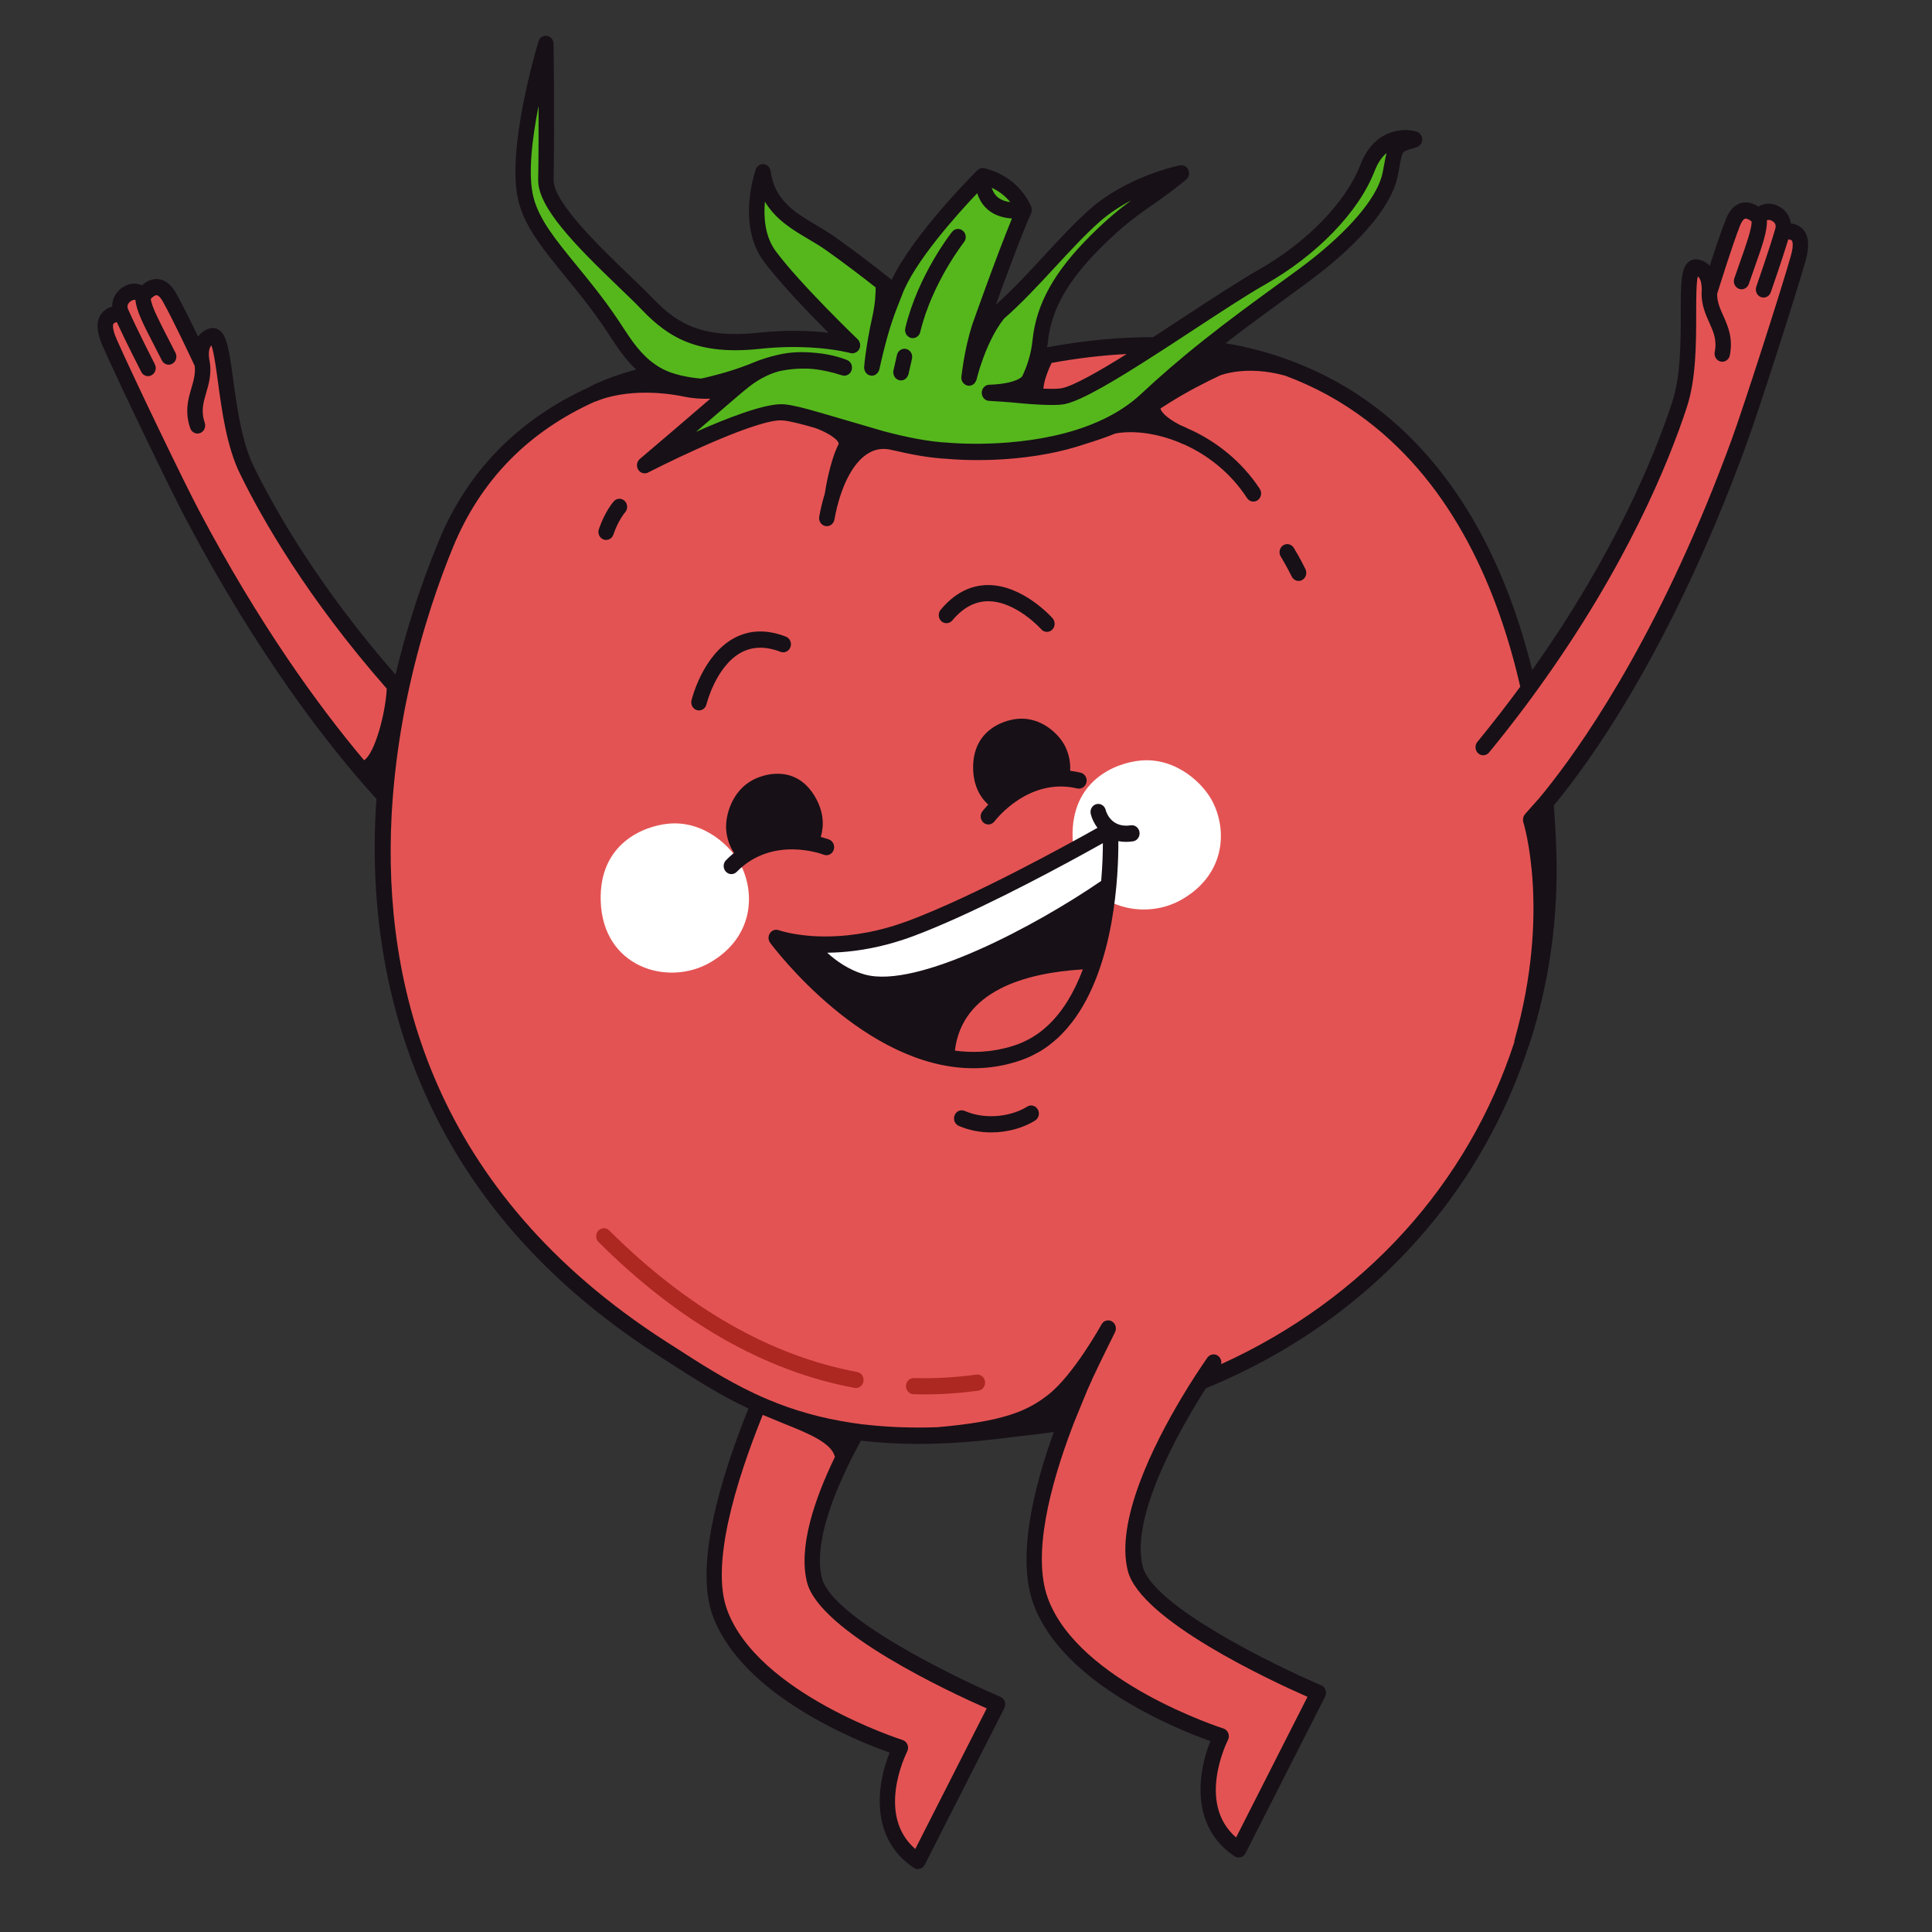 <svg width="420" height="420" viewBox="0 0 420 420" fill="none" xmlns="http://www.w3.org/2000/svg">
<rect x="0" y="0" width="420" height="420" fill="#333333" stroke="none"/>
<path d="M300.37 31.905C299.074 33.006 298.034 34.553 297.272 36.527C294.016 44.992 285.197 54.091 274.269 60.282C270.29 62.536 264.588 66.275 258.551 70.233L253.334 73.64L250.731 75.333C243.575 79.945 234.894 85.335 231.162 86.114C231.073 86.135 230.964 86.156 230.846 86.166C230.301 86.249 229.549 86.281 228.599 86.281C227.777 86.281 226.886 86.249 226.025 86.208C225.332 86.177 224.659 86.135 224.046 86.083C223.57 86.052 223.135 86.01 222.779 85.979C222.393 85.948 222.086 85.917 221.898 85.907L221.818 85.876H221.66C221.195 85.823 220.621 85.772 220.007 85.72C219.265 85.657 218.473 85.605 217.73 85.553C216.305 85.46 215.117 85.387 215.107 85.387C215.226 85.387 215.682 85.367 215.682 85.367C216.315 85.346 216.968 85.294 217.612 85.211C218.324 85.117 218.938 85.024 219.502 84.889C221.294 84.494 222.6 83.891 223.363 83.112L223.57 82.915L223.689 82.656C223.996 82.032 224.283 81.378 224.55 80.703L224.58 80.599C224.808 80.007 225.025 79.384 225.213 78.74L225.332 78.345C225.481 77.815 225.609 77.296 225.718 76.776L225.768 76.548C225.926 75.717 226.045 74.938 226.124 74.159C226.886 66.722 230.648 60.012 238.329 52.388C242.129 48.617 244.782 46.54 246.881 45.013L245.168 41.99C242.417 43.434 239.991 45.075 237.962 46.872C234.795 49.666 231.578 53.146 228.163 56.833C224.778 60.5 220.937 64.655 217.196 67.906L217.077 68.01L216.978 68.135C214.514 71.24 212.821 75.312 211.831 78.168C211.564 78.958 211.346 79.654 211.168 80.246C210.891 81.191 210.732 81.845 210.683 82.043V81.97C210.762 81.357 210.841 80.775 210.921 80.215C211.514 76.091 212.237 73.432 212.87 71.355C212.88 71.344 212.91 71.251 212.91 71.251L212.94 71.147C213.85 68.571 218.404 55.764 221.531 48.191L222.412 46.052L223.669 46.208L220.898 42.79C219.651 41.253 218.087 40.048 216.275 39.207L212.831 37.607L213.999 41.357C214.019 41.419 214.038 41.471 214.058 41.523C214.048 41.492 214.029 41.461 214.019 41.429L213.157 38.739L211.247 40.754C206.189 46.083 197.36 56.054 194.559 63.429L194.519 63.492L194.499 63.564L194.43 63.72L194.42 63.793L194.024 64.79C192.955 67.48 191.748 70.513 190.253 76.735C190.124 77.285 189.986 77.857 189.857 78.469C189.748 78.927 189.531 79.903 189.531 79.903C189.531 79.851 189.56 79.436 189.649 78.688C189.699 78.251 189.768 77.691 189.857 77.015C190.204 74.574 190.699 71.853 191.342 68.934C191.956 66.119 192.045 63.678 192.035 62.474V61.601L191.372 61.071C188.669 58.942 184.581 55.795 180.404 52.845C179.227 52.024 177.979 51.287 176.663 50.508C173.297 48.514 169.813 46.447 167.705 42.915L165.082 38.5L164.617 43.684C164.181 48.555 165.122 52.699 167.329 55.691C172.605 62.816 185.195 74.938 185.334 75.063C185.334 75.063 184.562 74.844 183.057 74.564C180.84 74.159 177.217 73.681 172.535 73.681C170.071 73.681 167.557 73.816 165.062 74.086C163.221 74.284 161.469 74.377 159.856 74.377C150.532 74.377 145.434 71.043 140.663 66.036C139.367 64.676 137.654 63.035 135.674 61.134C126.667 52.502 118.6 44.317 118.679 39.134C118.749 34.418 118.778 28.986 118.768 22.993L115.443 22.629C113.582 32.019 113.215 39.009 114.364 43.424C115.72 48.628 119.402 53.115 124.054 58.807C126.816 62.193 129.943 66.016 132.992 70.555C133.279 70.981 133.566 71.417 133.853 71.863L133.952 72.009C135.882 74.969 138.07 78.324 141.514 80.703L141.603 80.765C142.385 81.295 143.148 81.731 143.89 82.074L144.009 82.136C144.731 82.458 145.503 82.749 146.285 82.978C146.691 83.092 147.087 83.196 147.503 83.289L147.641 83.331C149.077 83.673 150.621 83.912 152.224 84.058L152.462 84.079L152.699 84.037C153.056 83.954 153.828 83.788 154.877 83.528C155.491 83.372 156.213 83.185 156.995 82.967C157.648 82.79 158.341 82.593 159.074 82.365C159.925 82.105 160.806 81.814 161.707 81.492C162.726 81.129 163.617 80.786 164.458 80.433C165.349 80.059 166.25 79.737 167.24 79.446C167.834 79.269 168.418 79.103 169.051 78.968C170.684 78.532 172.436 78.314 174.258 78.314C174.891 78.314 175.544 78.335 176.247 78.397C179.761 78.594 182.295 79.436 183.225 79.778C183.394 79.851 183.503 79.893 183.542 79.913C181.275 79.186 179.088 78.698 177.009 78.469C176.247 78.407 175.465 78.366 174.683 78.366C172.812 78.366 170.942 78.563 169.051 78.978C164.914 80.079 162.261 82.282 160.301 83.902L150.264 92.513L151.977 95.494C162.914 90.643 167.745 89.625 169.863 89.625C170.021 89.625 170.17 89.625 170.318 89.646C172.268 89.823 175.079 90.602 177.672 91.349L191.718 95.463C197.598 97 202.171 97.81 206.12 97.997C206.14 97.997 208.476 98.236 212.197 98.236C217.849 98.236 226.282 97.696 234.379 95.151C236.636 94.445 238.804 93.593 240.813 92.617C244.05 91.038 246.871 89.127 249.177 86.956C250.187 86.01 251.206 85.076 252.226 84.162C254.344 82.261 256.561 80.35 258.818 78.48C259.461 77.94 260.114 77.421 260.758 76.891C261.362 76.403 262.698 75.333 262.698 75.333C268.36 70.835 273.794 66.888 278.159 63.72C281.772 61.092 284.89 58.828 287.196 56.948C293.343 51.941 300.945 44.546 302.241 37.742L302.528 36.194C302.716 35.197 302.875 34.387 303.043 33.733L304.389 28.508L300.37 31.905ZM195.974 80.62L195.865 80.931L196.311 78.947L195.865 80.921C195.905 80.775 195.954 80.661 195.974 80.62ZM198.429 71.749C201.082 60.677 207.971 51.889 208.268 51.526C208.189 51.619 201.082 60.708 198.429 71.749ZM215.404 43.829C215.394 43.829 215.394 43.808 215.385 43.798C215.394 43.819 215.414 43.839 215.424 43.85C215.424 43.85 215.414 43.839 215.404 43.829ZM214.622 42.78C214.613 42.759 214.603 42.749 214.593 42.738C214.603 42.749 214.613 42.759 214.622 42.78Z" fill="#55B71C"/>
<path d="M226.758 86.239L224.986 86.166L225.154 84.328C225.293 82.624 225.956 80.537 227.104 78.106L227.48 77.306L228.322 77.15C234.023 76.132 239.586 75.468 244.852 75.208L245.792 78.47C238.17 83.237 233.667 85.595 231.172 86.114C230.628 86.229 229.846 86.291 228.727 86.291C228.124 86.291 227.451 86.27 226.758 86.239ZM85.748 149.787C85.52 154.606 83.353 164.692 79.997 166.79L78.809 167.538L77.879 166.437C65.021 151.137 52.886 132.794 41.84 111.916C38.405 105.445 26.953 81.617 23.815 74.429C22.825 72.175 22.627 70.513 23.221 69.495C23.528 68.934 24.122 68.54 24.993 68.311L26.319 67.968L26.715 68.841C26.616 68.623 26.319 67.958 26.319 67.958L26.309 67.927C25.785 66.68 25.973 64.977 27.616 63.928C28.121 63.595 28.655 63.429 29.19 63.429C29.427 63.429 29.655 63.46 29.883 63.533L31.021 63.855L31.08 64.613L31.061 64.312L31.575 63.751C32.139 63.149 33.02 62.422 34.04 62.422H34.198C35.168 62.505 36.049 63.242 36.831 64.634C38.999 68.477 42.73 76.423 43.829 78.76L43.948 79.01L43.908 78.823V78.802C43.72 77.929 43.315 75.26 44.819 73.795L46.601 72.071L47.511 74.439C48.075 75.914 48.511 78.937 49.036 82.739C49.867 88.888 50.906 96.543 53.618 102.11C58.795 112.695 68.486 129.345 85.312 148.509L85.788 149.06L85.748 149.787ZM44.007 79.654C44.027 79.965 44.047 80.277 44.047 80.568C44.057 80.277 44.027 79.965 44.007 79.654ZM43.958 79.072L43.978 79.197C43.968 79.165 43.978 79.134 43.968 79.103L43.958 79.072ZM43.958 81.773C43.988 81.513 44.007 81.233 44.017 80.962C44.007 81.233 43.988 81.513 43.958 81.773ZM43.75 82.926C43.79 82.728 43.819 82.52 43.859 82.323C43.819 82.52 43.79 82.728 43.75 82.926ZM42.889 92.367C41.909 89.365 42.572 87.091 43.215 84.899C43.225 84.868 43.235 84.837 43.245 84.806C43.235 84.837 43.225 84.858 43.215 84.889C42.542 87.195 41.909 89.365 42.889 92.367ZM32.001 68.124C32.694 69.796 33.733 71.811 34.921 74.117C35.475 75.187 36.069 76.319 36.673 77.524C36.069 76.33 35.485 75.198 34.931 74.128C33.684 71.708 32.674 69.713 32.001 68.124ZM27.567 70.679C29.22 74.18 31.437 78.553 32.04 79.747C31.476 78.636 29.229 74.211 27.567 70.679ZM390.909 56.158C388.771 63.73 380.635 89.012 378.101 95.941C363.372 136.304 347.04 160.464 338.607 171.267C338.083 171.952 337.568 172.607 337.093 173.189C336.578 173.822 336.113 174.383 335.687 174.892L332.797 178.143L332.777 178.205C333.124 179.4 338.746 198.813 330.867 226.567V226.868L330.778 227.149C320.503 258.663 297.54 283.883 266.133 298.165L263.163 299.515L263.826 296.191L263.48 296.679C263.064 297.292 262.292 298.414 261.322 299.91C260.837 300.647 260.313 301.468 259.748 302.382C259.283 303.13 258.798 303.93 258.293 304.771C252.859 313.859 244.149 330.655 246.801 341.032C248.811 348.895 267.796 359.739 284.89 367.259L286.582 368.007L269.231 402.17L267.647 400.799C258.036 392.479 265.163 378.051 265.469 377.438C264.143 377.023 233.182 366.979 226.243 348.105C223.204 339.848 224.986 326.895 231.548 309.601L231.954 308.531L233.122 305.664C233.676 304.303 234.31 302.777 234.835 301.541C235.231 300.606 235.626 299.712 236.012 298.861C237.428 295.838 240.318 289.98 240.833 288.951V288.941C240.13 290.198 234.379 300.294 228.866 304.615C223.996 308.437 218.572 310.754 203.863 312.021C202.418 312.073 201.092 312.094 199.795 312.094C196.014 312.094 192.352 311.907 188.897 311.554L188.422 311.502C187.957 311.45 187.482 311.398 187.016 311.346L186.908 311.325C186.452 311.273 186.017 311.211 185.571 311.138L185.165 311.086C178.494 310.089 172.436 308.417 166.537 305.955C165.973 305.716 165.448 305.498 164.943 305.28L164.805 305.207C164.379 305.031 163.874 304.781 163.36 304.542C156.956 301.541 151.314 297.905 145.86 294.394L143.949 293.158C90.717 258.995 81.67 211.205 83.462 177.136L83.471 176.897C83.511 176.17 83.561 175.442 83.61 174.705L83.62 174.518C83.669 173.791 83.729 173.043 83.788 172.306L85.471 172.337L83.798 172.181C84.293 166.24 85.134 160.184 86.282 154.17L86.787 151.604C86.916 151.023 87.223 149.558 87.223 149.558C90.182 136.003 94.142 125.045 96.953 118.241C103.09 103.346 113.76 92.398 128.686 85.689L128.894 85.595L129.102 85.564C129.548 85.356 133.576 83.601 140.406 83.601C143.247 83.601 146.196 83.912 149.176 84.525C150.522 84.795 151.977 84.941 153.481 84.941C153.778 84.941 154.075 84.93 154.362 84.92L159.321 84.754L155.481 88.046C151.472 91.484 141.94 99.649 140.148 101.144C140.376 101.03 162.677 89.615 169.724 89.615C169.942 89.615 170.14 89.625 170.328 89.646C171.872 89.791 174.05 90.29 177.593 91.329C177.87 91.422 182.859 93.105 183.829 95.608C184.077 96.242 184.047 96.886 183.73 97.509C181.998 100.905 181.048 106.94 180.949 107.615L180.929 107.74C182.463 102.806 184.779 99.098 187.561 97.249C188.966 96.304 190.491 95.837 192.084 95.837C192.846 95.837 193.628 95.941 194.43 96.148L194.499 96.159C199.082 97.239 202.844 97.841 206.08 97.997C206.595 98.049 208.941 98.267 212.494 98.267C218.334 98.267 227.045 97.675 235.339 94.871C237.903 94.081 240.011 93.344 241.833 92.606L241.971 92.544L242.12 92.513C242.219 92.492 242.525 92.45 242.525 92.45C243.575 92.274 244.663 92.191 245.782 92.191C249.326 92.191 253.166 92.991 256.888 94.507C257.204 94.653 257.452 94.767 257.709 94.871L257.848 94.912L257.957 94.954C257.779 94.871 257.591 94.787 257.412 94.715C256.987 94.497 256.502 94.268 255.848 93.988L255.72 93.925C252.275 92.139 251.127 90.591 250.771 89.615C250.672 89.355 250.642 89.147 250.622 89.023L250.484 87.891L251.404 87.299C252.097 86.852 252.82 86.384 253.621 85.886C257.967 83.206 261.589 81.409 264.569 79.996C264.767 79.913 267.469 78.844 271.834 78.844C274.437 78.844 277.11 79.217 279.782 79.955L279.911 79.996C286.454 82.417 292.571 85.772 298.074 89.947C314.584 102.505 326.046 122.323 332.124 148.862L332.302 149.672C332.46 149.454 332.619 149.246 332.777 149.028C352.306 122.085 361.423 99.212 365.115 87.974C367.055 82.074 367.065 74.335 367.065 68.124C367.065 64.281 367.094 61.217 367.451 59.679L368.035 57.197L370.034 58.651C371.707 59.856 371.667 62.598 371.608 63.471L371.588 63.793C371.588 66.016 372.36 67.729 373.102 69.391C374.043 71.49 375.023 73.66 374.419 76.808C375.023 73.66 374.092 71.583 373.112 69.391C372.39 67.792 371.647 66.14 371.608 63.969L371.598 63.668L371.687 63.388C372.231 61.632 375.023 52.668 376.705 48.389C377.309 46.872 378.101 46 379.071 45.803C379.2 45.782 379.358 45.761 379.516 45.761C380.427 45.761 381.268 46.311 381.823 46.769L382.387 47.236L382.357 46.769L383.426 46.28C383.763 46.124 384.129 46.041 384.495 46.041C384.911 46.041 385.327 46.145 385.742 46.332C387.277 47.028 387.989 48.482 387.583 50.072L387.504 50.362L387.484 50.394C387.425 50.612 387.356 50.851 387.287 51.09L387.574 50.134L388.93 50.279C389.83 50.383 390.464 50.684 390.86 51.224C391.563 52.139 391.582 53.8 390.909 56.158ZM381.664 52.191C381.219 53.665 380.605 55.431 379.873 57.488C379.813 57.644 379.764 57.799 379.705 57.955C379.764 57.799 379.823 57.644 379.873 57.488C380.576 55.504 381.199 53.728 381.664 52.191ZM241.427 180.719L243.436 181.124C243.872 181.218 244.327 181.259 244.792 181.259C245.198 181.259 245.624 181.228 246.069 181.155C245.643 181.218 245.228 181.249 244.832 181.249C242.714 181.249 241.169 180.366 240.14 179.192L241.15 180.522L239.378 181.519C233.35 184.905 212.534 196.403 198.063 201.815C197.509 202.033 196.954 202.22 196.4 202.407C196.4 202.407 195.083 202.843 194.786 202.937C194.786 202.937 193.49 203.321 193.213 203.394C192.936 203.477 192.648 203.55 192.371 203.622L191.708 203.799C191.382 203.872 191.075 203.944 190.778 204.017L190.283 204.131C189.917 204.204 189.56 204.287 189.214 204.349L189.016 204.391C185.749 205.025 182.562 205.336 179.454 205.336C172.921 205.336 168.932 203.944 168.764 203.892L168.754 203.882C169.536 204.942 185.551 226.173 205.675 229.901L205.932 228.063C207.357 216.668 217.473 210.083 235.201 208.982H235.25L237.814 208.972C241.16 198.564 241.466 187.294 241.437 182.869L241.427 180.719ZM229.242 223.939C233.073 220.242 235.706 215.204 237.517 209.875L236.953 211.381C235.498 215.287 233.676 218.642 231.548 221.353C231.182 221.81 230.816 222.246 230.44 222.672L230.321 222.807C229.915 223.254 229.49 223.69 229.054 224.106L228.955 224.209C228.559 224.573 228.153 224.936 227.728 225.279L227.619 225.362C227.757 225.258 227.896 225.155 228.025 225.04C228.262 224.843 228.5 224.635 228.727 224.428C228.896 224.272 229.074 224.106 229.242 223.939ZM223.175 228.105L223.066 228.156C223.085 228.146 223.175 228.105 223.175 228.105ZM215.474 244.412C213.801 244.412 212.188 244.184 210.663 243.716C212.197 244.184 213.811 244.422 215.484 244.422C218.641 244.422 221.799 243.571 224.164 242.085C221.809 243.56 218.641 244.412 215.474 244.412ZM225.253 227.024C225.58 226.837 225.887 226.619 226.193 226.411C225.788 226.692 225.362 226.962 224.926 227.211L225.253 227.024ZM226.322 226.328C226.441 226.256 226.56 226.183 226.678 226.1C226.787 226.017 226.896 225.934 227.005 225.851L227.223 225.674C227.352 225.58 227.48 225.477 227.609 225.373C227.223 225.695 226.777 226.017 226.322 226.328ZM207.357 230.14L205.744 229.912C207.674 230.265 209.624 230.473 211.613 230.473C214.108 230.473 216.592 230.161 219.017 229.538C219.087 229.517 219.166 229.496 219.245 229.476C219.096 229.507 218.948 229.538 218.948 229.538C218.512 229.652 218.067 229.756 217.632 229.85L216.998 229.964C216.563 230.047 216.127 230.109 215.691 230.172L215.127 230.244C214.632 230.296 214.137 230.338 213.643 230.369L213.286 230.39C212.742 230.421 212.197 230.431 211.653 230.431C210.228 230.431 208.783 230.338 207.357 230.14ZM230.875 169.148L230.974 167.465C231.053 166.001 230.757 164.505 230.113 163.144C229.163 161.15 226.144 157.992 222.096 157.992C221.858 157.992 221.62 158.003 221.373 158.023C219.977 158.148 213.019 159.197 213.237 167.174C213.306 169.875 214.217 172.036 215.919 173.573L217.285 174.809C217.285 174.809 216.008 176.17 215.998 176.18C218.196 173.843 223.442 169.221 230.598 169.221C231.529 169.221 232.459 169.293 233.389 169.449C233.083 169.397 232.776 169.356 232.469 169.325L230.875 169.148ZM214.82 128.94C214.82 128.94 214.395 128.95 214.266 128.961C214.395 128.95 214.82 128.94 214.82 128.94C221.541 128.94 227.371 135.359 227.589 135.598C227.371 135.359 221.561 128.94 214.82 128.94ZM169.318 139.711C167.923 139.265 166.567 139.036 165.28 139.036C163.686 139.036 162.162 139.389 160.737 140.085C162.152 139.4 163.686 139.046 165.3 139.046C166.587 139.046 167.933 139.275 169.318 139.711ZM159.539 187.73C162.924 184.562 167.27 182.89 172.169 182.89C174.307 182.89 176.158 183.202 177.494 183.513L176.267 183.191L176.831 181.394C177.524 179.151 177.227 176.814 175.94 174.466C174.317 171.475 171.991 169.969 169.031 169.969C166.874 169.969 165.112 170.758 164.449 171.101C160.707 173.053 159.321 177.624 159.539 180.252C159.658 181.768 160.153 183.202 160.945 184.417L161.855 185.788L160.598 186.816C160.232 187.107 159.876 187.408 159.539 187.73ZM134.655 110.181C134.655 110.191 134.566 110.295 134.417 110.482C134.556 110.306 134.635 110.202 134.655 110.191V110.181ZM177.069 343.535C175.554 337.646 177.613 328.651 182.998 317.526L183.285 316.934L183.126 316.3C182.176 312.333 176.881 310.203 170.754 307.731C169.665 307.295 168.556 306.838 167.428 306.36C167.091 306.225 166.765 306.09 166.438 305.955L164.914 305.311L164.27 306.9C155.995 327.415 153.382 342.122 156.51 350.619C163.449 369.482 194.41 379.526 195.727 379.942C195.42 380.554 188.303 394.992 197.914 403.312L199.488 404.683L216.85 370.521L215.147 369.773C198.063 362.242 179.078 351.398 177.069 343.535Z" fill="#E45353"/>
<path d="M161.202 188.353C164.359 194.991 163.33 204.162 154.224 209.325C145.107 214.487 130.973 210.28 130.587 195.77C130.25 183.357 139.941 179.556 145.355 179.057C153.115 178.34 159.173 184.095 161.202 188.353ZM247.94 165.336C242.525 165.834 232.835 169.636 233.172 182.059C233.558 196.559 247.702 200.766 256.809 195.604C265.925 190.441 266.954 181.27 263.787 174.632C261.758 170.374 255.7 164.619 247.94 165.336Z" fill="white"/>
<path d="M200.973 303.13C200.171 303.13 199.379 303.119 198.577 303.088C197.657 303.067 196.924 302.257 196.944 301.281C196.974 300.336 197.716 299.577 198.627 299.577C198.637 299.577 198.657 299.577 198.667 299.577C203.141 299.702 207.714 299.453 212.267 298.829C213.177 298.694 214.029 299.39 214.147 300.356C214.266 301.312 213.613 302.195 212.702 302.32C208.783 302.86 204.853 303.13 200.973 303.13ZM187.709 300.294C187.868 299.338 187.264 298.424 186.343 298.258C167.576 294.758 149.433 284.402 132.438 267.482C131.765 266.806 130.706 266.838 130.062 267.544C129.429 268.25 129.458 269.362 130.132 270.026C147.612 287.435 166.329 298.102 185.759 301.717C185.858 301.738 185.957 301.748 186.056 301.748C186.858 301.748 187.561 301.146 187.709 300.294Z" fill="#AD2821"/>
<path d="M241.437 180.366V183.305C241.427 185.196 241.357 188.177 241.061 191.667L240.991 192.508L240.318 192.976C229.678 200.288 205.882 214.072 191.817 214.072C190.283 214.072 188.877 213.905 187.66 213.573C183.74 212.503 180.672 210.218 178.771 208.483L174.832 205.399L179.811 205.357C184.027 205.315 188.363 204.703 192.718 203.539L193.044 203.446C193.708 203.259 194.361 203.061 195.034 202.854L195.638 202.667C196.439 202.407 197.241 202.127 198.073 201.815C209.96 197.369 226.174 188.79 234.785 184.064C236.448 183.15 237.873 182.36 238.952 181.747L241.437 180.366Z" fill="white"/>
<path d="M153.58 153.11C153.392 153.91 152.709 154.44 151.957 154.44C151.818 154.44 151.68 154.419 151.541 154.388C150.641 154.149 150.106 153.194 150.324 152.248C150.423 151.854 152.749 142.495 159.489 138.776C162.865 136.907 166.685 136.782 170.853 138.402C171.714 138.735 172.169 139.753 171.842 140.656C171.526 141.571 170.556 142.038 169.685 141.706C166.458 140.449 163.548 140.511 161.053 141.892C155.619 144.894 153.6 153.027 153.58 153.11ZM207.021 134.881C209.287 132.16 211.861 130.747 214.672 130.706C214.721 130.706 214.771 130.706 214.82 130.706C220.878 130.706 226.312 136.741 226.362 136.803C226.698 137.177 227.144 137.364 227.599 137.364C228.005 137.364 228.411 137.208 228.737 136.896C229.41 136.232 229.45 135.12 228.826 134.403C228.559 134.113 222.353 127.185 214.82 127.185C214.761 127.185 214.692 127.185 214.632 127.185C210.821 127.247 207.417 129.054 204.487 132.565C203.883 133.292 203.952 134.403 204.645 135.047C205.348 135.681 206.407 135.608 207.021 134.881ZM221.224 156.268C217.681 156.6 211.336 159.083 211.554 167.216C211.653 170.675 212.95 173.209 214.83 174.913C214.068 175.723 213.633 176.294 213.553 176.388C212.979 177.146 213.108 178.257 213.831 178.86C214.137 179.109 214.504 179.234 214.87 179.234C215.365 179.234 215.86 179.005 216.186 178.569C216.483 178.174 223.659 168.919 234.181 171.402C235.082 171.62 235.983 171.018 236.191 170.072C236.389 169.127 235.824 168.182 234.924 167.974C234.142 167.787 233.389 167.652 232.647 167.569C232.746 165.751 232.37 163.944 231.608 162.355C230.281 159.571 226.312 155.801 221.224 156.268ZM179.078 185.809C179.949 186.151 180.909 185.684 181.236 184.77C181.553 183.856 181.107 182.848 180.246 182.506C180.127 182.464 179.474 182.215 178.425 181.945C179.187 179.462 179.029 176.585 177.395 173.583C173.545 166.52 166.893 167.87 163.706 169.532C159.133 171.901 157.619 177.291 157.866 180.397C158.005 182.173 158.579 183.918 159.569 185.414C158.975 185.892 158.401 186.422 157.827 187.003C157.163 187.678 157.144 188.79 157.797 189.486C158.124 189.849 158.559 190.026 158.995 190.026C159.42 190.026 159.836 189.86 160.163 189.527C167.903 181.644 178.633 185.632 179.078 185.809ZM392.523 56.667C390.375 64.26 382.209 89.625 379.665 96.574C363.353 141.29 345.476 165.835 337.776 175.11C338.053 178.538 338.221 181.768 338.32 184.708C338.825 199.301 336.845 213.583 332.45 227.128C332.411 227.253 332.351 227.357 332.292 227.461C327.907 240.839 321.236 253.366 312.476 264.397C299.351 280.902 282.217 293.563 262.144 301.8C256.601 310.504 245.614 329.617 248.425 340.575C250.612 349.144 277.169 362.097 287.216 366.366C287.661 366.553 287.998 366.927 288.166 367.394C288.324 367.872 288.295 368.381 288.067 368.827L270.765 402.876C270.547 403.312 270.171 403.624 269.716 403.748C269.577 403.79 269.439 403.811 269.29 403.811C268.973 403.811 268.666 403.717 268.399 403.541C258.679 397.101 260.372 385.27 263.133 378.498C256.017 375.974 231.034 366.033 224.679 348.739C221.017 338.788 224.56 323.873 229.094 311.294C226.441 311.678 223.442 312.042 220.443 312.353C212.682 313.413 205.783 313.891 199.587 313.891C195.103 313.891 190.986 313.631 187.165 313.174C186.413 314.545 185.66 315.978 184.928 317.443C184.878 317.557 184.819 317.672 184.76 317.786C184.76 317.807 184.74 317.817 184.74 317.827C180.484 326.449 176.96 336.316 178.682 343.078C180.879 351.647 207.436 364.6 217.483 368.879C217.918 369.066 218.265 369.44 218.433 369.908C218.592 370.375 218.552 370.894 218.334 371.331L201.032 405.379C200.814 405.815 200.438 406.137 199.983 406.262C199.844 406.293 199.696 406.314 199.557 406.314C199.241 406.314 198.934 406.221 198.657 406.044C188.946 399.604 190.639 387.773 193.401 381.001C186.284 378.487 161.301 368.537 154.946 351.253C150.918 340.305 156.629 321.307 162.706 306.204C156.312 303.182 150.69 299.567 144.989 295.89L143.078 294.664C110.929 274.025 91.103 246.126 84.135 211.724C81.67 199.52 80.928 186.754 81.828 173.677C71.198 161.96 56.083 142.443 40.375 112.767C36.93 106.265 25.438 82.365 22.291 75.156C21.053 72.32 20.875 70.181 21.766 68.612C22.4 67.49 23.429 66.94 24.379 66.649C24.379 65.195 24.963 63.564 26.735 62.432C28.329 61.404 29.794 61.539 30.872 62.027C31.654 61.321 32.793 60.604 34.198 60.666C35.802 60.739 37.168 61.767 38.276 63.741C39.623 66.13 41.543 70.035 43.067 73.193C43.681 72.3 44.562 71.687 45.631 71.396C46.324 71.209 47.046 71.334 47.65 71.76C49.323 72.933 49.818 76.07 50.689 82.489C51.51 88.514 52.53 96.013 55.113 101.311C59.795 110.887 69.258 127.496 85.986 146.671C88.272 137 91.41 127.257 95.409 117.535C101.664 102.37 112.74 91.142 128.053 84.182C128.142 84.11 128.241 84.047 128.35 83.995C131.012 82.614 134.576 81.368 138.288 80.318C135.863 78.054 134.111 75.374 132.566 73.006C132.25 72.518 131.933 72.03 131.626 71.573C128.617 67.106 125.519 63.304 122.777 59.96C118.174 54.33 114.205 49.469 112.75 43.891C109.88 32.85 116.769 9.978 117.066 9.001C117.313 8.181 118.105 7.672 118.907 7.796C119.728 7.932 120.332 8.648 120.342 9.51C120.342 9.677 120.57 25.496 120.352 39.155C120.283 43.985 130.626 53.904 136.803 59.835C138.812 61.757 140.534 63.419 141.851 64.79C147.325 70.534 152.848 73.608 164.894 72.331C171.258 71.656 176.475 71.915 180.107 72.341C175.901 68.124 169.487 61.476 166.002 56.761C160.163 48.877 164.122 37.327 164.29 36.839C164.557 36.08 165.29 35.602 166.042 35.696C166.804 35.779 167.418 36.402 167.527 37.192C168.388 43.58 172.803 46.197 177.484 48.971C178.781 49.739 180.107 50.529 181.335 51.391C185.898 54.6 190.362 58.069 193.025 60.178C193.025 60.188 193.034 60.188 193.034 60.188L193.262 60.365C193.45 60.521 193.668 60.687 193.836 60.832C198.657 50.767 211.89 37.597 212.484 37.005C212.494 36.994 212.514 36.984 212.524 36.974C212.603 36.911 212.682 36.849 212.762 36.787C212.791 36.776 212.811 36.755 212.841 36.745C212.95 36.683 213.058 36.631 213.177 36.6C213.217 36.589 213.256 36.579 213.296 36.568C213.375 36.558 213.464 36.537 213.543 36.537C213.593 36.527 213.642 36.537 213.692 36.537C213.732 36.537 213.781 36.527 213.821 36.537C213.87 36.537 213.91 36.558 213.949 36.568C213.969 36.568 213.989 36.568 214.019 36.568C214.058 36.579 214.098 36.6 214.137 36.61C214.147 36.61 214.157 36.61 214.157 36.61C221.759 38.532 224.095 44.753 224.194 45.023C224.194 45.034 224.194 45.044 224.204 45.065C224.214 45.106 224.224 45.158 224.234 45.2C224.253 45.273 224.273 45.335 224.283 45.408C224.283 45.418 224.283 45.428 224.283 45.439C224.293 45.48 224.283 45.512 224.293 45.553C224.293 45.626 224.293 45.688 224.293 45.761C224.293 45.813 224.283 45.865 224.273 45.927C224.263 45.979 224.253 46.041 224.243 46.093C224.224 46.156 224.204 46.208 224.184 46.27C224.164 46.311 224.154 46.353 224.144 46.395C222.056 51.058 218.651 60.282 216.483 66.244C219.977 63.159 223.511 59.347 226.965 55.608C230.41 51.889 233.657 48.378 236.883 45.522C245.01 38.334 256.027 36.039 256.492 35.945C257.244 35.789 258.016 36.205 258.333 36.942C258.659 37.68 258.452 38.552 257.848 39.061C254.918 41.471 252.691 43.029 250.533 44.535C247.168 46.893 244.258 48.929 239.477 53.665C232.112 60.978 228.51 67.356 227.797 74.346C227.757 74.741 227.698 75.115 227.648 75.499C235.715 74.013 243.396 73.276 250.681 73.297C253.008 71.791 255.363 70.243 257.66 68.737C263.727 64.769 269.458 61.009 273.467 58.734C284.078 52.731 292.6 43.964 295.718 35.862C298.707 28.082 305.042 27.729 307.972 28.622C308.695 28.84 309.18 29.536 309.18 30.326C309.17 31.115 308.665 31.801 307.942 32.009C306.349 32.476 305.349 32.777 305.052 33.141C304.726 33.525 304.508 34.72 304.181 36.527C304.092 37.005 303.993 37.524 303.884 38.095C302.489 45.418 294.6 53.146 288.225 58.34C285.899 60.23 282.762 62.515 279.109 65.164C275.407 67.864 271.052 71.032 266.429 74.616C271.21 75.426 275.773 76.641 280.138 78.231L280.287 78.272C280.406 78.314 280.525 78.366 280.633 78.428C287.275 80.9 293.432 84.255 299.054 88.524C317.979 102.91 327.927 124.858 333.084 145.673C351.069 120.329 359.74 98.942 363.531 87.402C365.382 81.773 365.382 74.201 365.382 68.124C365.382 61.632 365.451 58.454 366.956 57.041C367.49 56.532 368.183 56.314 368.905 56.387C370.004 56.522 370.954 57 371.687 57.789C372.766 54.434 374.151 50.279 375.161 47.724C375.993 45.605 377.21 44.38 378.784 44.078C380.15 43.808 381.387 44.348 382.258 44.93C383.258 44.296 384.693 43.933 386.405 44.712C388.316 45.584 389.118 47.111 389.306 48.555C390.286 48.69 391.374 49.085 392.156 50.103C393.245 51.526 393.364 53.676 392.523 56.667ZM376.537 95.317C379.051 88.41 387.168 63.211 389.306 55.66C390.038 53.063 389.593 52.377 389.543 52.315C389.484 52.232 389.296 52.087 388.761 52.035C387.445 56.387 385.069 63.221 384.95 63.533C384.703 64.25 384.06 64.686 383.377 64.686C383.189 64.686 382.991 64.655 382.802 64.582C381.931 64.25 381.486 63.232 381.803 62.318C381.832 62.235 384.772 53.811 385.911 49.781C385.911 49.76 385.92 49.749 385.93 49.729C385.93 49.718 385.93 49.698 385.94 49.687C386.168 48.908 385.881 48.316 385.079 47.942C384.653 47.755 384.337 47.786 384.099 47.89C384.228 50.207 383.08 53.489 381.446 58.101C381.041 59.243 380.615 60.448 380.179 61.726C379.932 62.442 379.289 62.889 378.596 62.889C378.408 62.889 378.22 62.858 378.032 62.785C377.161 62.453 376.705 61.445 377.022 60.531C377.457 59.243 377.893 58.028 378.299 56.875C379.516 53.447 380.872 49.614 380.783 48.15C380.377 47.807 379.784 47.454 379.388 47.537C379.031 47.61 378.606 48.181 378.259 49.064C376.606 53.26 373.815 62.214 373.28 63.928C373.31 65.683 373.914 67.065 374.627 68.644C375.636 70.908 376.784 73.463 376.052 77.234C375.894 78.064 375.191 78.636 374.409 78.636C374.3 78.636 374.191 78.625 374.072 78.605C373.162 78.407 372.578 77.472 372.766 76.527C373.28 73.91 372.498 72.165 371.588 70.139C370.796 68.363 369.885 66.348 369.905 63.689C369.905 63.647 369.915 63.595 369.925 63.554C369.925 63.533 369.915 63.523 369.925 63.502C369.925 63.481 370.153 60.874 369.084 60.095C368.737 61.549 368.737 65.153 368.737 68.124C368.737 74.471 368.737 82.365 366.698 88.555C362.729 100.646 353.494 123.352 334.113 150.088C333.668 150.701 333.222 151.313 332.767 151.937C332.332 152.529 331.886 153.121 331.451 153.713C329.016 156.954 326.452 160.246 323.71 163.581C323.611 163.695 323.502 163.788 323.384 163.882C322.77 164.318 321.939 164.297 321.345 163.767C320.642 163.134 320.563 162.022 321.166 161.285C324.512 157.203 327.61 153.204 330.491 149.278C325.69 128.306 316.069 105.808 297.084 91.381C291.68 87.267 285.761 84.027 279.347 81.658C271.022 79.352 265.43 81.534 265.252 81.606C261.975 83.154 258.491 84.92 254.472 87.402C253.681 87.891 252.968 88.348 252.285 88.794C252.295 88.846 252.305 88.898 252.334 88.981C252.473 89.376 253.176 90.643 256.462 92.357C257.185 92.648 257.699 92.907 258.056 93.084C264.044 95.681 269.825 100.106 273.863 106.276C274.388 107.086 274.19 108.176 273.428 108.727C273.14 108.935 272.804 109.038 272.477 109.038C271.943 109.038 271.418 108.768 271.092 108.27C267.449 102.682 262.441 98.87 257.343 96.585C257.244 96.564 257.155 96.543 257.066 96.501C256.799 96.387 256.541 96.263 256.284 96.148C251.434 94.175 246.584 93.572 242.822 94.175C242.694 94.206 242.575 94.216 242.446 94.247C240.655 94.975 238.517 95.733 235.854 96.543C222.066 101.207 207.238 99.877 206.001 99.752C202.24 99.576 198.211 98.838 194.212 97.893C194.173 97.883 194.123 97.883 194.084 97.872C192.005 97.311 190.164 97.592 188.452 98.735C185.215 100.885 182.641 106.068 181.394 112.954C181.236 113.806 180.533 114.388 179.741 114.388C179.642 114.388 179.533 114.377 179.424 114.357C178.514 114.17 177.92 113.256 178.098 112.3C178.346 110.908 178.732 109.173 179.296 107.335C179.444 106.317 180.424 100.282 182.245 96.668C182.344 96.491 182.335 96.408 182.285 96.273C181.83 95.109 179.019 93.655 177.148 93.022C174.267 92.191 171.833 91.547 170.17 91.401C165.181 90.903 147.335 99.41 140.891 102.723C140.653 102.848 140.406 102.9 140.158 102.9C139.594 102.9 139.05 102.609 138.733 102.079C138.278 101.321 138.436 100.324 139.109 99.763C140.732 98.413 148.988 91.339 154.422 86.675C152.719 86.738 150.809 86.644 148.849 86.249C137.021 83.819 129.854 87.143 129.785 87.174C129.646 87.236 129.498 87.278 129.35 87.299C114.809 93.842 104.475 104.406 98.487 118.937C95.716 125.668 91.786 136.543 88.866 149.932C88.846 150.026 88.826 150.119 88.806 150.212C88.678 150.805 88.549 151.386 88.43 151.989C88.401 152.113 88.381 152.238 88.351 152.363C88.232 152.934 88.124 153.505 88.005 154.087C87.985 154.232 87.955 154.367 87.926 154.513C86.857 160.111 85.996 166.084 85.471 172.337C85.471 172.378 85.461 172.42 85.461 172.461C85.402 173.188 85.342 173.926 85.293 174.663C85.293 174.715 85.283 174.778 85.283 174.83C85.233 175.557 85.184 176.284 85.144 177.011C85.144 177.084 85.144 177.156 85.134 177.229C83.204 214.082 94.003 259.037 144.82 291.662L146.741 292.888C152.303 296.472 157.777 299.993 164.023 302.932C164.033 302.932 164.033 302.932 164.043 302.943C164.547 303.171 165.042 303.41 165.557 303.639C165.567 303.639 165.587 303.649 165.597 303.649C166.092 303.878 166.596 304.085 167.111 304.303C167.121 304.303 167.141 304.314 167.161 304.324C172.446 306.537 178.355 308.292 185.314 309.331C185.344 309.331 185.363 309.331 185.393 309.341C185.967 309.424 186.531 309.507 187.105 309.58C187.145 309.59 187.185 309.59 187.214 309.601C187.788 309.663 188.372 309.725 188.956 309.788C188.986 309.788 189.026 309.798 189.065 309.798C193.5 310.266 198.35 310.442 203.724 310.266C218.008 309.03 223.244 306.827 227.866 303.213C233.419 298.85 239.398 288.027 239.457 287.913C239.497 287.85 239.536 287.788 239.586 287.726C239.605 287.695 239.625 287.663 239.645 287.632C239.724 287.549 239.803 287.466 239.883 287.393C239.922 287.373 239.952 287.352 239.982 287.331C240.041 287.29 240.1 287.248 240.16 287.217C240.209 287.196 240.259 287.186 240.298 287.165C240.358 287.144 240.407 287.113 240.457 287.103C240.506 287.082 240.566 287.082 240.615 287.071C240.665 287.061 240.724 287.04 240.773 287.04C240.823 287.04 240.882 287.04 240.932 287.04C240.991 287.04 241.041 287.04 241.09 287.051C241.15 287.051 241.199 287.071 241.249 287.082C241.308 287.092 241.357 287.103 241.417 287.113C241.466 287.134 241.506 287.155 241.555 287.175C241.605 287.206 241.664 287.217 241.714 287.248L241.724 287.258C241.734 287.258 241.734 287.258 241.734 287.269C241.773 287.29 241.803 287.31 241.833 287.341C241.892 287.383 241.951 287.414 242.001 287.466C242.04 287.497 242.07 287.528 242.1 287.57C242.139 287.612 242.189 287.663 242.228 287.705C242.258 287.747 242.278 287.799 242.308 287.84C242.337 287.892 242.377 287.944 242.397 287.996C242.426 288.037 242.436 288.089 242.456 288.141C242.476 288.193 242.496 288.245 242.515 288.307C242.525 288.359 242.535 288.411 242.545 288.463C242.555 288.515 242.565 288.578 242.575 288.629C242.575 288.692 242.575 288.744 242.575 288.796C242.575 288.858 242.575 288.91 242.575 288.972C242.565 289.024 242.555 289.087 242.545 289.138C242.535 289.19 242.525 289.253 242.506 289.305C242.506 289.305 242.506 289.305 242.506 289.315C242.496 289.367 242.466 289.419 242.446 289.471C242.426 289.512 242.417 289.564 242.397 289.606C242.357 289.679 239.061 296.326 237.527 299.619C237.151 300.45 236.755 301.343 236.359 302.247C235.844 303.483 235.221 304.999 234.666 306.36C234.369 307.077 234.092 307.752 233.874 308.302C233.726 308.656 233.607 308.957 233.508 309.196C233.37 309.549 233.241 309.902 233.102 310.255C228.381 322.699 224.303 337.957 227.807 347.472C234.498 365.659 265.638 375.652 265.944 375.756C266.429 375.901 266.816 376.275 267.013 376.763C267.211 377.241 267.182 377.802 266.944 378.259C266.657 378.851 260.154 392.032 268.716 399.448L284.236 368.879C276.268 365.369 247.93 352.229 245.178 341.489C242.417 330.666 250.82 313.974 256.878 303.836C257.383 302.984 257.877 302.174 258.343 301.416C258.917 300.502 259.451 299.66 259.936 298.923C260.926 297.396 261.698 296.264 262.134 295.641C262.312 295.381 262.431 295.204 262.48 295.132C263.044 294.363 264.094 294.197 264.836 294.779C265.37 295.204 265.598 295.9 265.469 296.555C296.53 282.418 319.118 257.448 329.194 226.578C329.194 226.411 329.214 226.235 329.253 226.069C337.172 198.159 331.223 178.943 331.164 178.756C331.104 178.569 331.084 178.382 331.084 178.195C331.084 178.153 331.094 178.102 331.094 178.06C331.104 177.894 331.144 177.738 331.193 177.582C331.213 177.541 331.223 177.489 331.243 177.447C331.302 177.302 331.391 177.167 331.49 177.042C331.51 177.021 331.51 177.001 331.53 176.99L331.777 176.699L334.301 173.864L334.43 173.729C334.856 173.22 335.311 172.669 335.816 172.046C336.281 171.475 336.786 170.831 337.31 170.155C345.684 159.415 361.888 135.453 376.537 95.317ZM198.973 401.952L214.504 371.393C206.526 367.882 178.197 354.732 175.445 343.992C173.495 336.368 177.088 325.836 181.503 316.726C180.771 313.652 175.831 311.657 170.15 309.372C169.061 308.936 167.943 308.479 166.824 308.001C166.488 307.866 166.141 307.731 165.814 307.586C159.955 322.117 154.441 340.118 158.074 349.985C164.755 368.163 195.905 378.165 196.212 378.259C196.697 378.415 197.083 378.778 197.281 379.266C197.469 379.755 197.449 380.305 197.211 380.772C196.915 381.354 190.421 394.535 198.973 401.952ZM25.339 73.692C28.467 80.859 39.88 104.603 43.305 111.064C56.36 135.723 69.139 153.381 79.146 165.274C81.472 163.809 83.828 155.053 84.075 149.704C66.734 129.947 56.944 112.778 52.134 102.91C49.293 97.093 48.224 89.272 47.373 82.988C46.977 80.048 46.492 76.486 45.957 75.094C44.997 76.018 45.571 78.563 45.581 78.594C45.591 78.615 45.581 78.625 45.581 78.646C45.591 78.688 45.611 78.729 45.621 78.771C45.997 81.399 45.373 83.528 44.819 85.408C44.195 87.537 43.651 89.386 44.512 91.9C44.819 92.814 44.364 93.822 43.493 94.154C43.305 94.216 43.117 94.247 42.928 94.247C42.245 94.247 41.602 93.801 41.355 93.084C40.117 89.469 40.909 86.758 41.612 84.369C42.097 82.707 42.523 81.264 42.325 79.539C41.592 77.971 37.603 69.464 35.386 65.527C34.921 64.707 34.426 64.198 34.06 64.177C34.05 64.177 34.05 64.177 34.04 64.177C33.644 64.177 33.129 64.593 32.783 64.977C32.862 66.41 34.723 70.035 36.396 73.276C36.95 74.356 37.544 75.499 38.148 76.693C38.583 77.555 38.276 78.625 37.455 79.072C37.207 79.217 36.93 79.28 36.673 79.28C36.069 79.28 35.485 78.937 35.188 78.345C34.584 77.15 34 76.018 33.446 74.948C31.209 70.627 29.635 67.542 29.447 65.226C29.2 65.153 28.883 65.174 28.487 65.434C27.398 66.13 27.745 67.023 27.873 67.283C27.873 67.293 27.873 67.314 27.883 67.324C27.893 67.335 27.903 67.356 27.913 67.366C29.576 71.188 33.614 79.093 33.654 79.176C34.099 80.028 33.792 81.097 32.971 81.555C32.723 81.7 32.446 81.773 32.179 81.773C31.585 81.773 31.001 81.43 30.704 80.838C30.546 80.547 27.27 74.138 25.389 70.014C24.874 70.15 24.696 70.326 24.646 70.409C24.607 70.482 24.261 71.23 25.339 73.692ZM135.338 71.022C137.219 73.899 139.287 77.057 142.435 79.228L142.445 79.238C143.118 79.706 143.84 80.132 144.632 80.495C144.652 80.505 144.662 80.505 144.682 80.516C145.325 80.817 146.008 81.066 146.731 81.274C147.107 81.388 147.483 81.482 147.859 81.575C147.909 81.586 147.958 81.596 148.008 81.617C149.522 81.97 150.997 82.188 152.363 82.302C152.719 82.23 153.461 82.074 154.491 81.814C155.095 81.669 155.807 81.482 156.57 81.264C157.213 81.087 157.886 80.9 158.599 80.672C159.43 80.422 160.291 80.132 161.172 79.82C162.053 79.508 162.954 79.165 163.825 78.802C164.825 78.376 165.814 78.033 166.775 77.753C167.408 77.566 168.032 77.389 168.645 77.254C170.813 76.683 173.357 76.403 176.336 76.631C180.088 76.849 182.81 77.753 183.79 78.127C184.007 78.21 184.146 78.262 184.185 78.283C184.859 78.573 185.254 79.28 185.205 80.017C185.195 80.173 185.175 80.339 185.126 80.505C184.819 81.388 183.908 81.866 183.057 81.596C180.78 80.869 178.732 80.433 176.881 80.225C174.762 80.038 172.228 80.09 169.457 80.682C165.676 81.689 163.201 83.746 161.37 85.263C160.945 85.626 156.164 89.729 151.323 93.873C158.064 90.882 165.864 87.87 169.863 87.87C170.071 87.87 170.279 87.87 170.467 87.891C172.377 88.067 174.99 88.742 178.029 89.636C178.039 89.636 178.049 89.636 178.058 89.636L192.134 93.749C196.885 95.006 201.784 96.034 206.199 96.242C206.229 96.242 206.258 96.242 206.278 96.252C206.486 96.263 220.69 97.613 233.894 93.468C236.012 92.804 238.101 91.993 240.1 91.017C243 89.604 245.713 87.849 248.058 85.647C249.078 84.691 250.107 83.746 251.137 82.822C253.354 80.838 255.581 78.916 257.778 77.099C258.432 76.558 259.085 76.029 259.728 75.499C260.382 74.969 261.035 74.45 261.678 73.941L261.688 73.93C267.36 69.422 272.745 65.507 277.199 62.266C280.812 59.648 283.92 57.394 286.166 55.566C294.54 48.742 299.668 42.292 300.598 37.41L300.885 35.862C301.073 34.834 301.241 33.992 301.42 33.276C300.459 34.086 299.549 35.322 298.826 37.181C295.431 46.01 286.325 55.452 275.061 61.83C271.141 64.052 265.459 67.781 259.431 71.728C258.541 72.31 257.64 72.902 256.749 73.484C255.908 74.034 255.066 74.585 254.225 75.135C253.344 75.707 252.473 76.278 251.602 76.828C243.07 82.334 235.29 87.049 231.499 87.839C231.37 87.87 231.222 87.891 231.063 87.911C229.786 88.098 227.787 88.057 225.946 87.963C225.233 87.932 224.55 87.891 223.937 87.839C223.452 87.808 223.006 87.766 222.64 87.735C222.115 87.693 221.729 87.652 221.581 87.641C221.571 87.641 221.571 87.641 221.561 87.641C221.096 87.579 220.512 87.527 219.878 87.475C219.146 87.413 218.354 87.361 217.631 87.309C216.206 87.215 215.028 87.153 215.008 87.143C214.108 87.101 213.405 86.301 213.425 85.346C213.445 84.4 214.187 83.632 215.098 83.632C215.256 83.632 215.444 83.621 215.622 83.611C216.186 83.59 216.79 83.538 217.414 83.466C217.998 83.393 218.582 83.299 219.156 83.175C220.462 82.884 221.62 82.437 222.204 81.845C222.462 81.316 222.729 80.703 222.996 80.028C222.996 80.028 222.996 80.017 223.006 80.007C223.234 79.415 223.452 78.771 223.65 78.085C223.828 77.483 223.986 76.86 224.125 76.195C224.125 76.184 224.125 76.184 224.125 76.184C224.263 75.478 224.382 74.741 224.461 73.972C225.263 66.088 229.183 59.035 237.17 51.11C240.793 47.516 243.456 45.366 245.92 43.569C243.584 44.785 241.189 46.322 239.041 48.212C235.953 50.954 232.756 54.403 229.371 58.059C225.738 61.996 222.016 66.005 218.265 69.267C215.978 72.144 214.375 75.966 213.415 78.771C213.148 79.529 212.94 80.194 212.771 80.765C212.465 81.814 212.296 82.489 212.296 82.52C212.277 82.604 212.227 82.666 212.197 82.749C211.94 83.414 211.346 83.86 210.663 83.86C210.564 83.86 210.465 83.85 210.356 83.829C210.089 83.777 209.851 83.663 209.654 83.497C209.188 83.123 208.921 82.52 209 81.876C209 81.866 209 81.866 209 81.856C209.089 81.191 209.168 80.557 209.258 79.955C209.891 75.655 210.643 72.881 211.316 70.7C211.316 70.69 211.326 70.679 211.326 70.669C211.326 70.659 211.326 70.648 211.336 70.638C211.574 69.963 216.592 55.732 219.997 47.496C217.572 47.35 215.632 46.55 214.226 45.086C213.316 44.13 212.762 43.039 212.435 42.001C208.02 46.654 198.696 57.02 196.063 64.208C196.063 64.219 196.053 64.229 196.053 64.229C196.053 64.239 196.053 64.239 196.053 64.25L195.568 65.475C194.519 68.124 193.341 71.095 191.886 77.171C191.748 77.711 191.619 78.272 191.48 78.875C191.381 79.332 191.273 79.809 191.164 80.298C191.144 80.412 191.085 80.505 191.045 80.609C190.778 81.243 190.194 81.669 189.53 81.669C189.451 81.669 189.372 81.658 189.293 81.648C188.58 81.544 188.036 80.973 187.897 80.266C187.868 80.111 187.848 79.955 187.858 79.789C187.858 79.737 187.887 79.3 187.976 78.49C188.036 78.033 188.105 77.452 188.204 76.756C188.461 74.865 188.917 72.102 189.709 68.54C190.283 65.891 190.362 63.616 190.362 62.484C187.689 60.375 183.621 57.239 179.464 54.309C178.346 53.52 177.128 52.803 175.841 52.035C172.387 49.999 168.626 47.766 166.29 43.839C165.983 47.205 166.27 51.391 168.645 54.611C173.832 61.611 186.323 73.64 186.452 73.754C187.016 74.304 187.155 75.187 186.789 75.904C186.63 76.195 186.393 76.413 186.135 76.569C185.759 76.787 185.314 76.88 184.878 76.756C184.859 76.745 184.116 76.548 182.77 76.299C179.702 75.738 173.436 74.959 165.23 75.831C151.917 77.254 145.513 73.608 139.475 67.283C138.218 65.964 136.516 64.323 134.546 62.432C124.895 53.177 116.907 45.023 116.997 39.103C117.086 33.702 117.096 27.958 117.086 22.993C115.72 29.9 114.69 37.981 115.987 42.956C117.244 47.776 120.807 52.139 125.321 57.664C128.112 61.071 131.27 64.935 134.368 69.547C134.685 70.014 135.001 70.513 135.338 71.022ZM215.592 40.817C215.79 41.43 216.087 42.074 216.612 42.603C217.315 43.33 218.324 43.777 219.621 43.933C218.76 42.884 217.483 41.689 215.592 40.817ZM244.931 76.963C239.694 77.223 234.25 77.867 228.609 78.895C227.391 81.451 226.926 83.248 226.817 84.484C228.529 84.556 230.083 84.546 230.836 84.39C233.439 83.84 238.794 80.796 244.931 76.963ZM223.303 240.569C220.225 242.511 214.652 243.633 209.703 241.504C208.842 241.13 207.862 241.566 207.515 242.47C207.169 243.363 207.575 244.391 208.436 244.765C210.762 245.762 213.167 246.178 215.484 246.178C219.185 246.178 222.63 245.108 225.025 243.592C225.827 243.093 226.084 242.013 225.609 241.182C225.134 240.34 224.095 240.07 223.303 240.569ZM198.013 73.453C198.152 73.484 198.29 73.505 198.429 73.505C199.181 73.505 199.864 72.975 200.052 72.175C202.616 61.508 209.485 52.741 209.555 52.648C210.148 51.9 210.049 50.788 209.337 50.175C208.624 49.552 207.565 49.656 206.981 50.394C206.674 50.778 199.557 59.856 196.806 71.313C196.578 72.258 197.122 73.214 198.013 73.453ZM195.479 82.645C195.608 82.676 195.737 82.697 195.865 82.697C196.578 82.697 197.211 82.209 197.439 81.482C197.459 81.43 197.489 81.388 197.499 81.336L197.855 79.757L198.241 78.054L198.251 77.981C198.469 77.036 197.914 76.091 197.004 75.862C196.113 75.644 195.202 76.226 194.994 77.171L194.905 77.555L194.519 79.269L194.232 80.526C194.193 80.692 194.193 80.848 194.193 81.004C194.232 81.773 194.727 82.458 195.479 82.645ZM281.237 119.072C280.722 118.262 279.683 118.044 278.911 118.574C278.139 119.114 277.921 120.204 278.436 121.015C279.564 122.812 280.802 125.315 280.812 125.336C281.109 125.938 281.693 126.291 282.306 126.291C282.564 126.291 282.821 126.229 283.068 126.094C283.89 125.647 284.217 124.588 283.791 123.726C283.741 123.611 282.465 121.025 281.237 119.072ZM133.428 108.987C133.348 109.07 131.497 111.189 130.191 115.032C129.874 115.946 130.329 116.953 131.2 117.275C131.389 117.348 131.577 117.379 131.765 117.379C132.458 117.379 133.101 116.933 133.348 116.216C134.398 113.11 135.863 111.407 135.892 111.376C136.516 110.669 136.476 109.558 135.803 108.893C135.12 108.239 134.061 108.27 133.428 108.987ZM247.722 180.916C247.851 181.872 247.217 182.765 246.297 182.9C245.772 182.983 245.267 183.015 244.792 183.015C244.198 183.015 243.634 182.963 243.119 182.859C243.159 189.974 242.387 210 233.122 222.132C233.102 222.153 233.092 222.163 233.083 222.184C232.696 222.672 232.31 223.15 231.905 223.617C231.835 223.7 231.766 223.773 231.707 223.846C231.271 224.324 230.836 224.791 230.38 225.238C230.192 225.414 230.014 225.591 229.826 225.757C229.579 225.986 229.331 226.204 229.074 226.411C228.797 226.65 228.5 226.879 228.213 227.107C228.015 227.253 227.817 227.409 227.619 227.554C227.124 227.907 226.609 228.24 226.084 228.562C225.926 228.655 225.768 228.728 225.609 228.821C225.184 229.06 224.748 229.289 224.303 229.507C224.125 229.59 223.956 229.673 223.778 229.756C223.174 230.026 222.561 230.275 221.927 230.494C221.086 230.784 220.245 231.034 219.413 231.252C216.78 231.927 214.167 232.228 211.613 232.228C187.986 232.228 168.368 206.219 167.428 204.962C166.973 204.349 166.953 203.487 167.388 202.854C167.824 202.22 168.606 201.96 169.308 202.22C169.417 202.262 175.228 204.298 184.443 203.311C184.463 203.3 184.473 203.3 184.492 203.3C185.096 203.238 185.71 203.155 186.343 203.061C186.413 203.051 186.472 203.041 186.551 203.03C187.224 202.926 187.927 202.812 188.64 202.677C188.729 202.656 188.818 202.646 188.907 202.625C189.243 202.553 189.58 202.48 189.926 202.407C190.085 202.376 190.253 202.334 190.411 202.303C190.708 202.231 191.015 202.158 191.312 202.085C191.53 202.033 191.748 201.971 191.965 201.919C192.243 201.846 192.51 201.773 192.787 201.701C193.044 201.628 193.312 201.545 193.579 201.462C193.826 201.4 194.064 201.327 194.311 201.254C194.628 201.15 194.965 201.046 195.291 200.932C195.489 200.87 195.687 200.807 195.885 200.735C196.42 200.558 196.954 200.361 197.499 200.164C211.772 194.814 232.202 183.555 238.586 179.961C237.804 178.932 237.329 177.821 237.121 176.949C236.893 176.014 237.438 175.048 238.338 174.819C239.229 174.58 240.14 175.141 240.368 176.086C240.476 176.502 241.526 180.054 245.831 179.421C246.732 179.275 247.593 179.95 247.722 180.916ZM227.926 222.807C230.974 219.909 233.469 215.889 235.399 210.737C235.389 210.737 235.379 210.737 235.369 210.737C222.927 211.496 209.159 215.339 207.585 228.375C207.585 228.375 207.585 228.385 207.585 228.395C209.485 228.655 211.356 228.728 213.207 228.634C213.316 228.634 213.435 228.624 213.543 228.613C214.009 228.582 214.474 228.541 214.939 228.489C215.117 228.468 215.295 228.447 215.474 228.426C215.889 228.364 216.305 228.302 216.711 228.229C216.909 228.198 217.117 228.156 217.315 228.115C217.73 228.032 218.146 227.938 218.562 227.834C218.74 227.783 218.928 227.741 219.106 227.699C219.7 227.533 220.294 227.357 220.878 227.149C221.363 226.983 221.838 226.796 222.303 226.588C222.432 226.536 222.561 226.474 222.68 226.411C223.036 226.245 223.392 226.069 223.729 225.882C223.838 225.819 223.946 225.767 224.055 225.705C224.946 225.196 225.807 224.614 226.629 223.95C226.649 223.929 226.678 223.908 226.698 223.887C227.084 223.576 227.46 223.243 227.836 222.89C227.866 222.859 227.896 222.838 227.926 222.807ZM196.133 204.349C195.925 204.412 195.727 204.474 195.519 204.536C194.826 204.755 194.143 204.962 193.48 205.139C193.361 205.18 193.252 205.212 193.133 205.243C188.006 206.614 183.483 207.081 179.83 207.112L179.84 207.123C181.731 208.857 184.542 210.904 188.075 211.87C199.439 214.975 225.233 201.233 239.368 191.522C239.378 191.522 239.388 191.511 239.388 191.511C239.675 188.156 239.754 185.279 239.754 183.295C239.754 183.305 239.754 183.305 239.744 183.305C238.655 183.918 237.24 184.708 235.557 185.622C226.649 190.514 210.554 199.011 198.627 203.477C197.786 203.789 196.954 204.079 196.133 204.349Z" fill="#171017"/>
</svg>
